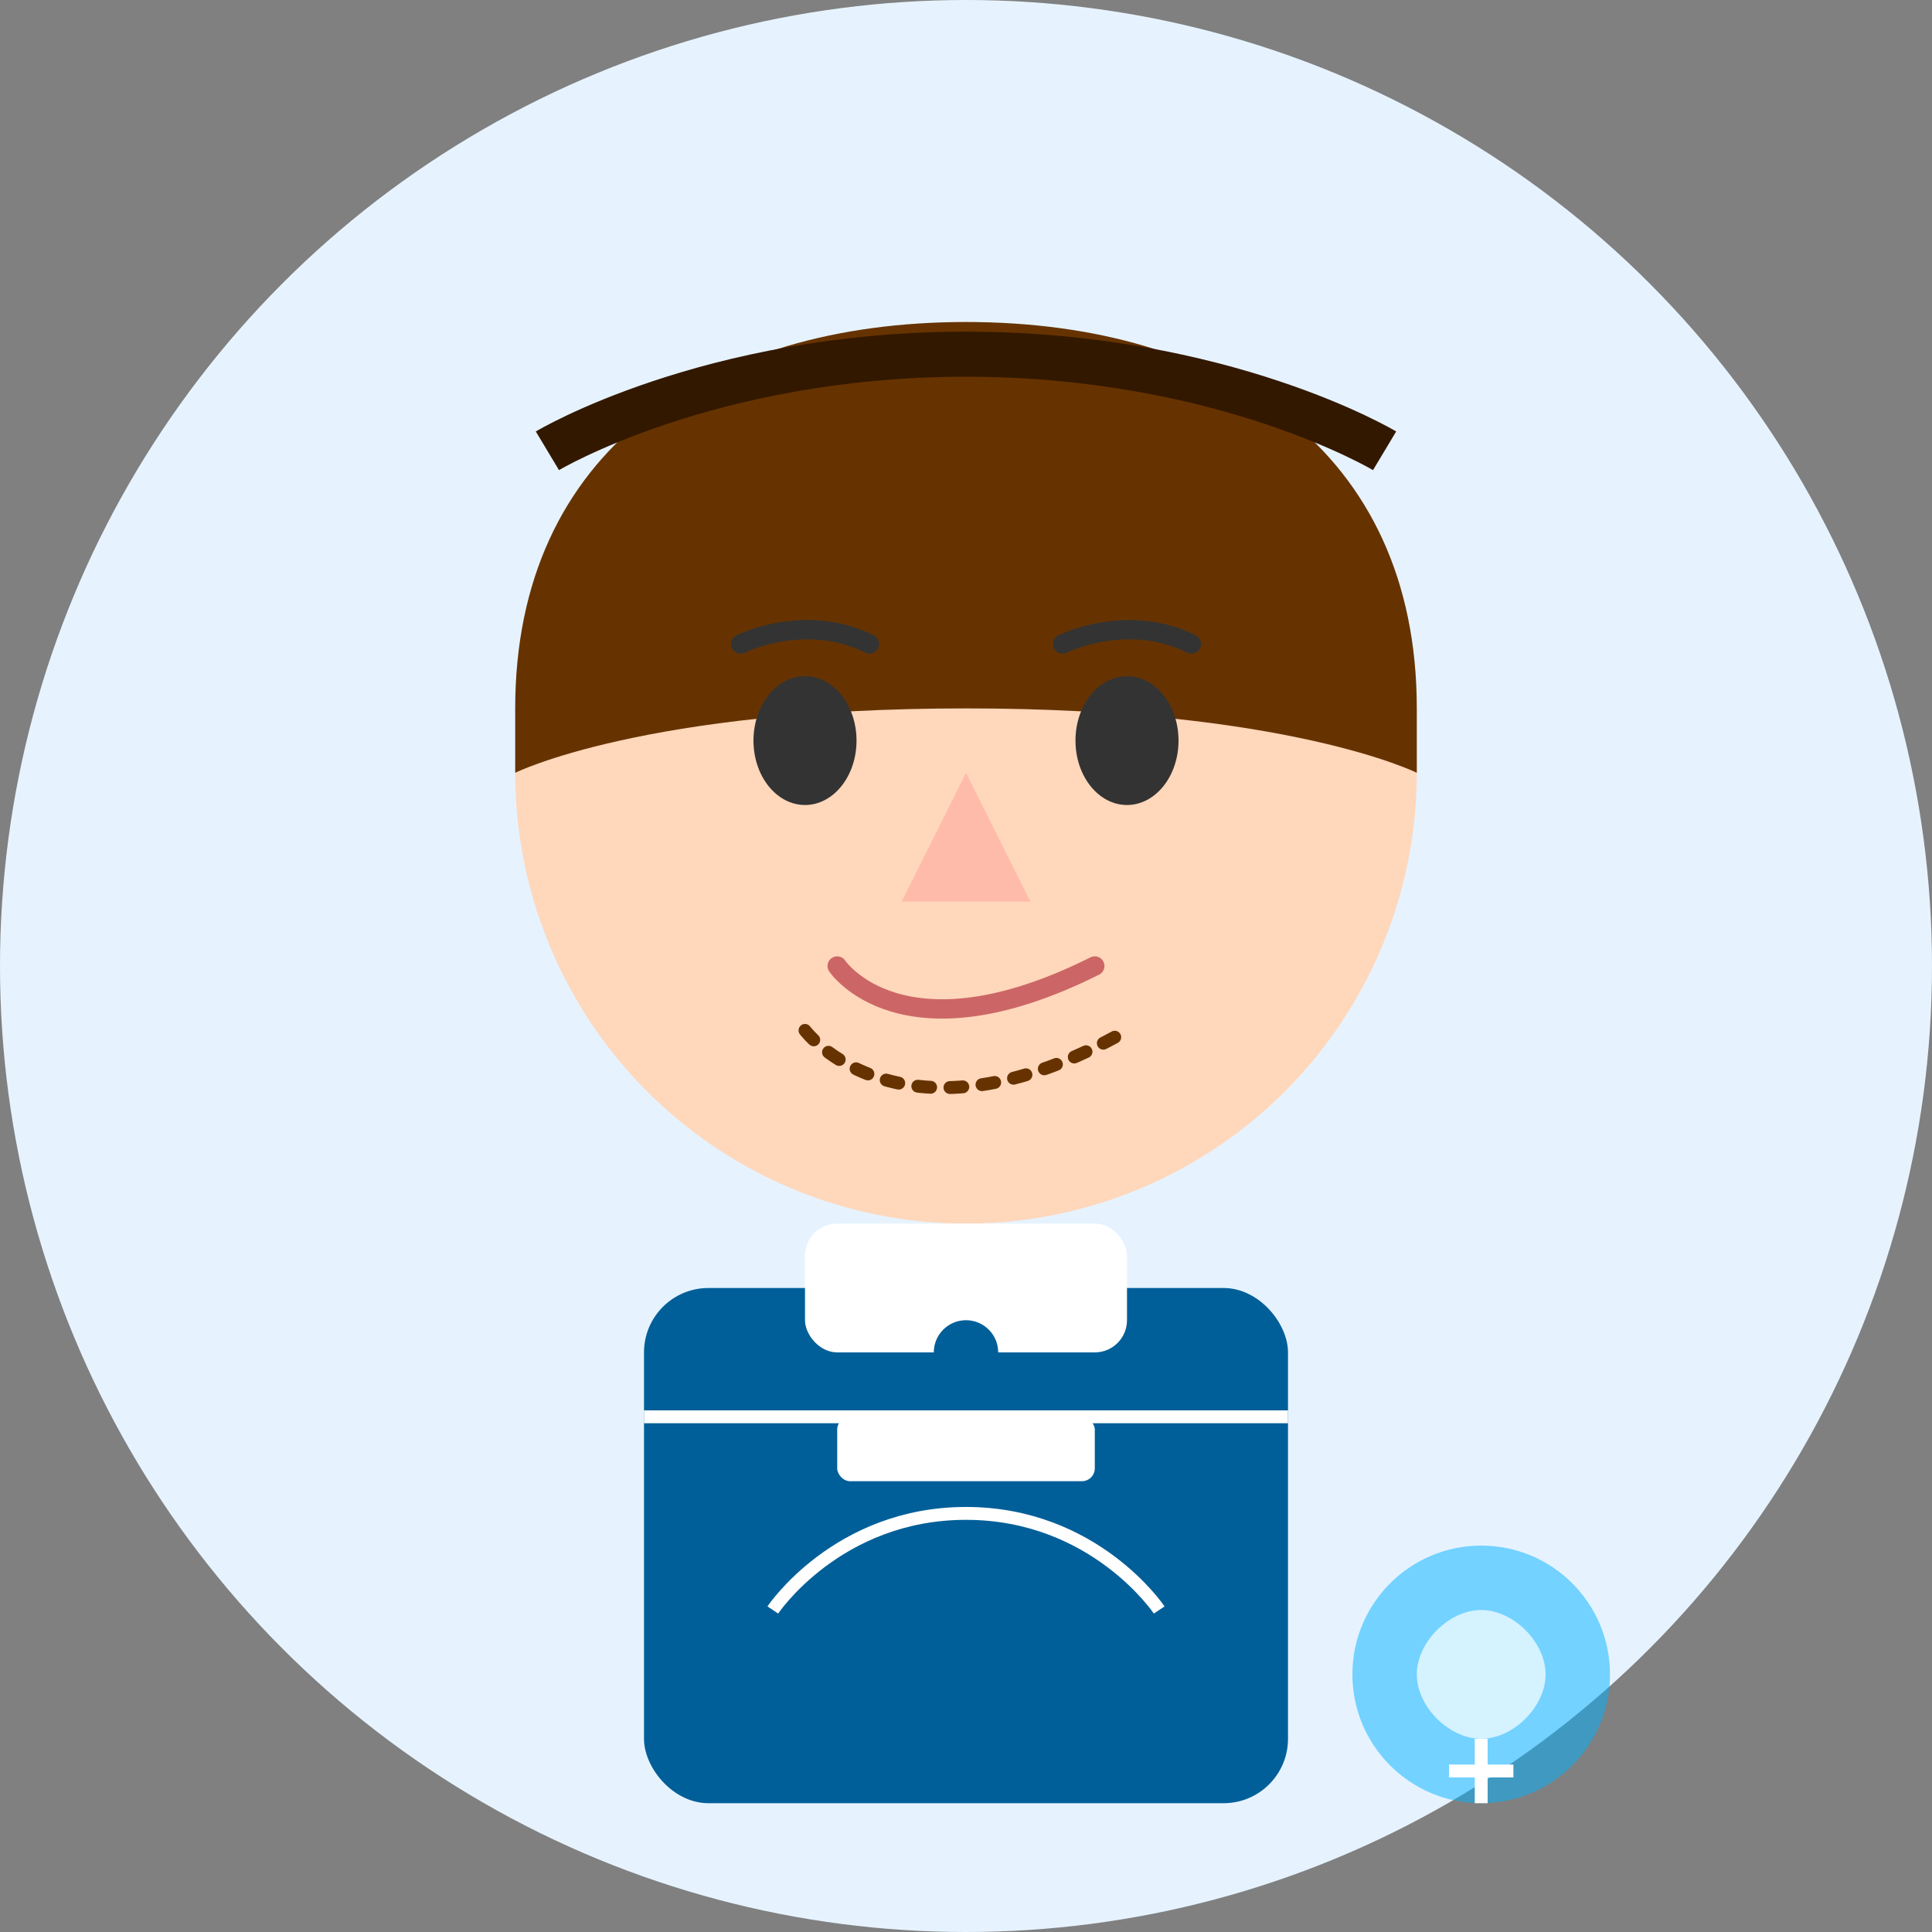 <?xml version="1.0" encoding="UTF-8"?>
<svg width="300" height="300" viewBox="0 0 300 300" fill="none" xmlns="http://www.w3.org/2000/svg">
  <rect x="0" y="0" width="300" height="300" fill="#808080" stroke="none"/>
  <!-- 背景円 -->
  <circle cx="150" cy="150" r="150" fill="#E6F3FF"/>
  
  <!-- 顔の輪郭 -->
  <circle cx="150" cy="120" r="70" fill="#FFD7BB"/>
  
  <!-- 髪 -->
  <path d="M80 110C80 70 110 50 150 50C190 50 220 70 220 110V120C220 120 200 110 150 110C100 110 80 120 80 120V110Z" fill="#663300"/>
  <path d="M85 70C85 70 110 55 150 55C190 55 215 70 215 70" stroke="#331800" stroke-width="7"/>
  
  <!-- 目 -->
  <ellipse cx="125" cy="115" rx="8" ry="10" fill="#333333"/>
  <ellipse cx="175" cy="115" rx="8" ry="10" fill="#333333"/>
  
  <!-- 眉毛 -->
  <path d="M115 100C115 100 125 95 135 100" stroke="#333333" stroke-width="3" stroke-linecap="round"/>
  <path d="M165 100C165 100 175 95 185 100" stroke="#333333" stroke-width="3" stroke-linecap="round"/>
  
  <!-- 鼻 -->
  <path d="M150 120L140 140L160 140Z" fill="#FFBBAA"/>
  
  <!-- 口とあごひげ -->
  <path d="M130 150C130 150 140 165 170 150" stroke="#CC6666" stroke-width="3" stroke-linecap="round"/>
  <path d="M125 160C125 160 140 180 175 160" stroke="#663300" stroke-width="2" stroke-linecap="round" stroke-dasharray="2 3"/>
  
  <!-- 専門家の服装 -->
  <rect x="100" y="200" width="100" height="80" rx="10" fill="#005F99"/>
  <rect x="125" y="190" width="50" height="20" rx="5" fill="white"/>
  <path d="M100 220H200" stroke="white" stroke-width="2"/>
  
  <!-- 専門家の装飾品 -->
  <circle cx="150" cy="210" r="5" fill="#005F99"/>
  <rect x="130" y="220" width="40" height="10" rx="2" fill="white"/>
  <path d="M120 250C120 250 130 235 150 235C170 235 180 250 180 250" stroke="white" stroke-width="2"/>
  
  <!-- ダイビングの専門性を表す小物 -->
  <circle cx="230" cy="260" r="20" fill="#00B2FF" fill-opacity="0.5"/>
  <path d="M220 260C220 255 225 250 230 250C235 250 240 255 240 260C240 265 235 270 230 270C225 270 220 265 220 260Z" fill="white" fill-opacity="0.7"/>
  <path d="M230 270V280" stroke="white" stroke-width="2"/>
  <path d="M225 275H235" stroke="white" stroke-width="2"/>
</svg>